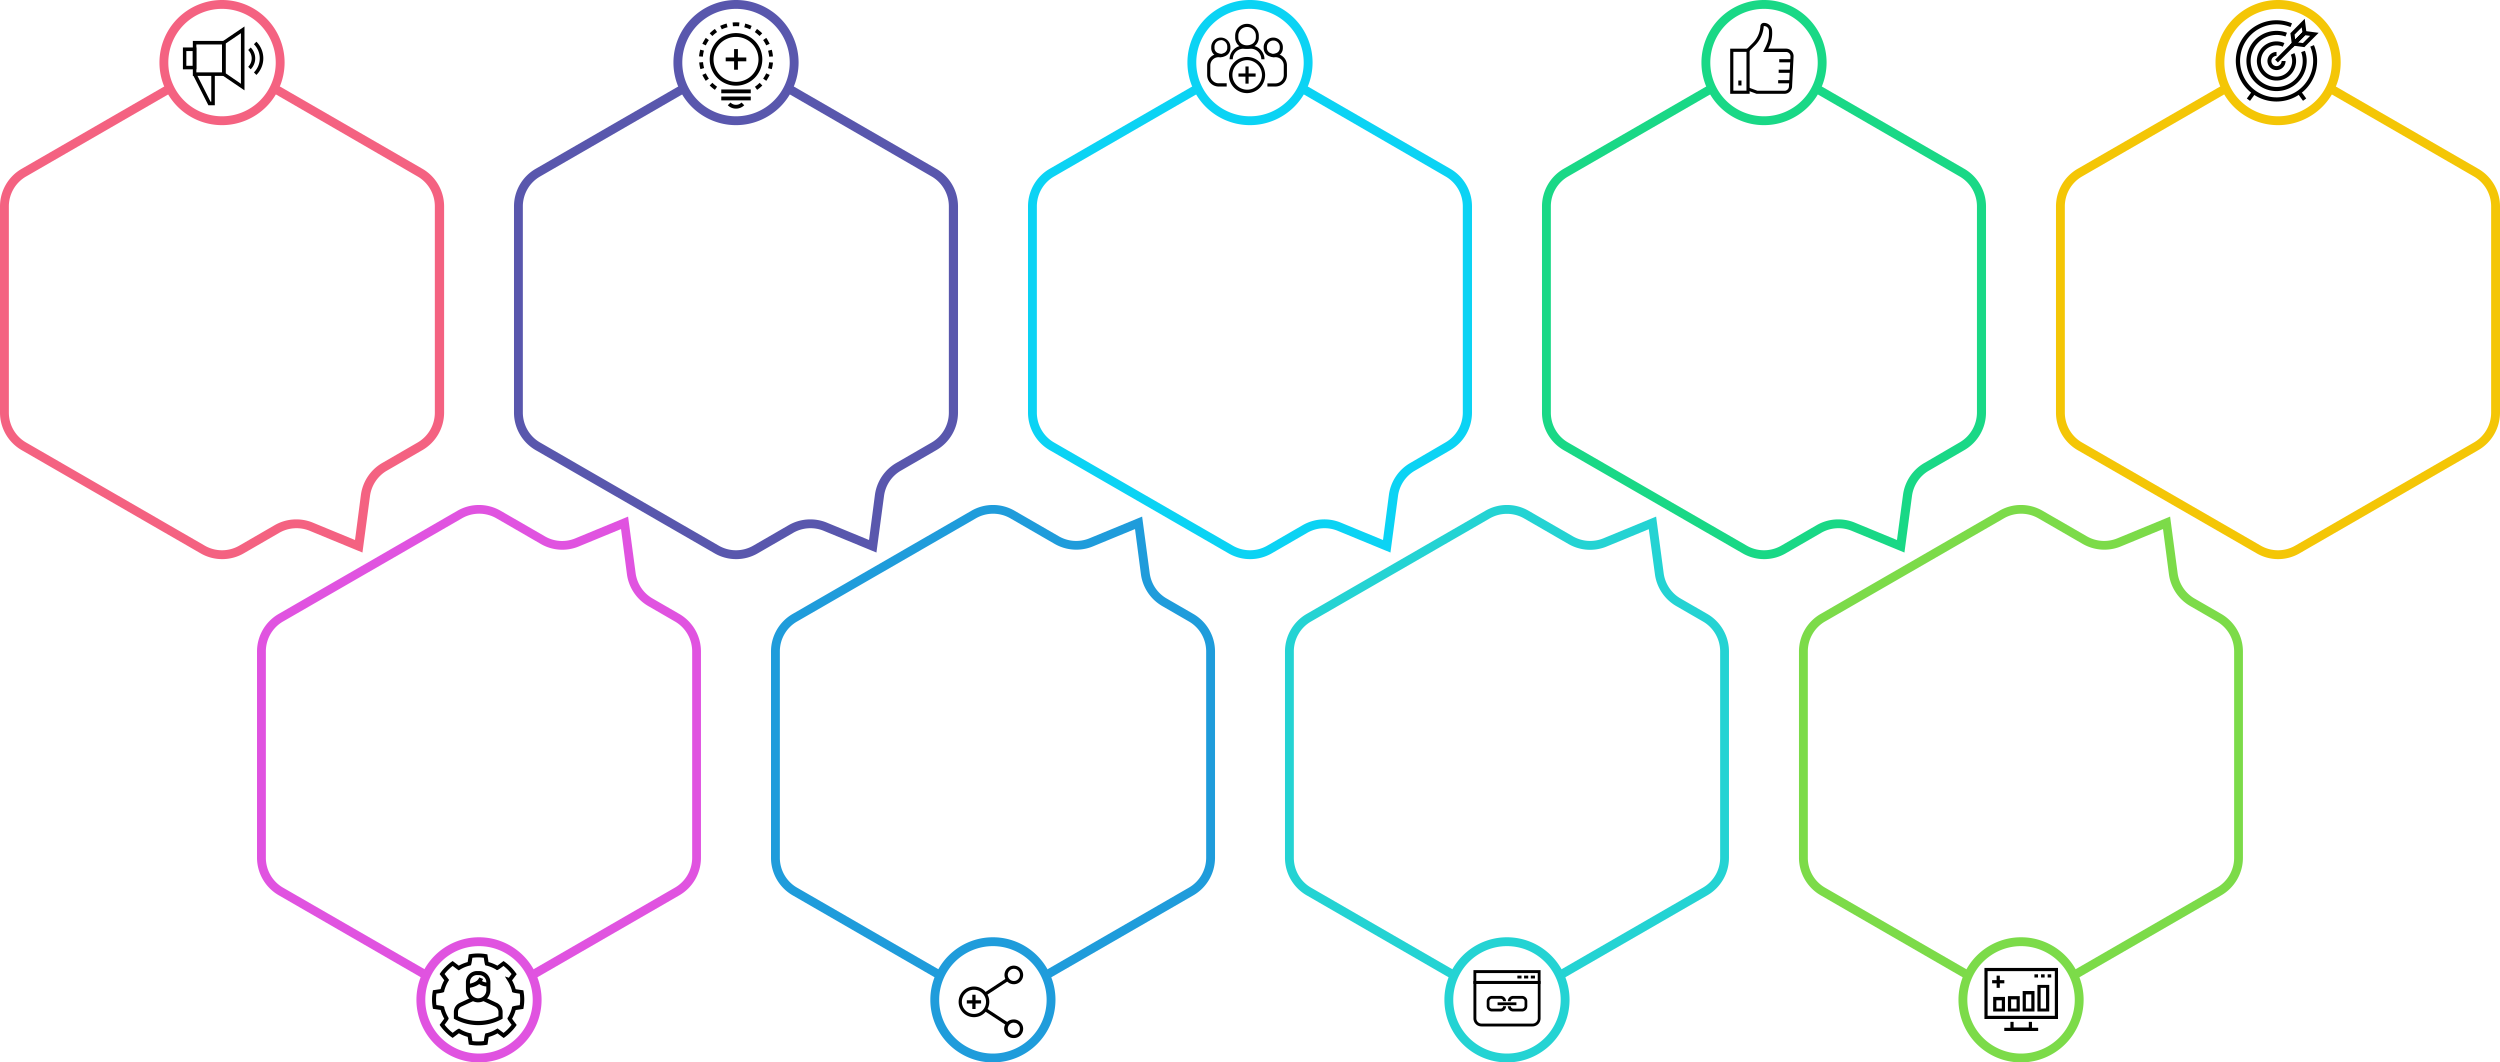 <svg id="Layer_1" data-name="Layer 1" xmlns="http://www.w3.org/2000/svg" viewBox="0 0 846.18 359.6"><defs><style>.cls-1{fill:#f46281;}.cls-2{fill:#5957ad;}.cls-3{fill:#0bd3f4;}.cls-4{fill:#19d886;}.cls-5{fill:#f4c606;}.cls-6{fill:#e053e0;}.cls-7{fill:#1f9cdb;}.cls-8{fill:#7cdb49;}.cls-9{fill:#24d3d3;}</style></defs><path class="cls-1" d="M128.08,237.89a14.59,14.59,0,0,1-7.33-2L60.26,201a14.69,14.69,0,0,1-7.33-12.69V118.47a14.69,14.69,0,0,1,7.33-12.69l49.42-28.54,1.5,2.6L61.76,108.38a11.67,11.67,0,0,0-5.83,10.09v69.85a11.68,11.68,0,0,0,5.83,10.09l60.49,34.92a11.66,11.66,0,0,0,11.65,0l12-6.94a14.74,14.74,0,0,1,12.91-.86l14.28,5.89,2-15.32a14.77,14.77,0,0,1,7.2-10.75l12-6.94a11.69,11.69,0,0,0,5.82-10.09V118.47a11.68,11.68,0,0,0-5.82-10.09L145,79.84l1.5-2.6,49.43,28.54a14.71,14.71,0,0,1,7.32,12.69v69.85A14.71,14.71,0,0,1,195.9,201l-12,6.94a11.75,11.75,0,0,0-5.73,8.55l-2.56,19.17-17.89-7.37a11.73,11.73,0,0,0-10.26.69l-12,6.94A14.58,14.58,0,0,1,128.08,237.89Z" transform="translate(-52.93 -48.64)"/><path d="M129.27,74.33H118.2V62.49h11.07Zm-9.88-1.19h8.68V63.69h-8.68Z" transform="translate(-52.93 -48.64)"/><path d="M135.68,79.22l-7.61-5.17V62.77l7.61-5.17Zm-6.41-5.8L134.48,77V59.87l-5.21,3.53Z" transform="translate(-52.93 -48.64)"/><path d="M119.39,72.11h-4.55v-7.4h4.55ZM116,70.92h2.17v-5H116Z" transform="translate(-52.93 -48.64)"/><polygon points="72.71 35.62 70.53 35.62 65.33 25.37 66.4 24.83 71.26 34.42 71.51 34.42 71.51 25.1 72.71 25.1 72.71 35.62"/><path d="M137.79,72.09l-.85-.84a4,4,0,0,0,0-5.68l.85-.84a5.21,5.21,0,0,1,0,7.36Z" transform="translate(-52.93 -48.64)"/><path d="M139.72,74l-.84-.85a6.76,6.76,0,0,0,0-9.54l.84-.85a7.94,7.94,0,0,1,0,11.24Z" transform="translate(-52.93 -48.64)"/><path class="cls-1" d="M128.08,91a21.18,21.18,0,1,1,21.18-21.18A21.21,21.21,0,0,1,128.08,91Zm0-39.36a18.18,18.18,0,1,0,18.18,18.18A18.19,18.19,0,0,0,128.08,51.64Z" transform="translate(-52.93 -48.64)"/><rect x="248.47" y="16.62" width="1.29" height="6.97"/><rect x="245.63" y="19.46" width="6.97" height="1.29"/><path d="M302.05,77.64a8.9,8.9,0,1,1,8.9-8.9A8.91,8.91,0,0,1,302.05,77.64Zm0-16.51a7.61,7.61,0,1,0,7.61,7.61A7.62,7.62,0,0,0,302.05,61.13Z" transform="translate(-52.93 -48.64)"/><rect x="244.13" y="30.28" width="9.98" height="1.29"/><rect x="244.13" y="32.68" width="9.98" height="1.29"/><path d="M302.05,85.41a3.91,3.91,0,0,1-2.78-1.15l.91-.91a2.64,2.64,0,0,0,3.73,0l.92.91A3.92,3.92,0,0,1,302.05,85.41Z" transform="translate(-52.93 -48.64)"/><path d="M303.08,57.54a11.92,11.92,0,0,0-2.07,0l-.11-1.29a12.62,12.62,0,0,1,2.3,0Z" transform="translate(-52.93 -48.64)"/><path d="M297.24,58.57l-.55-1.17c.35-.16.7-.31,1.07-.44s.73-.25,1.1-.35l.33,1.25c-.33.09-.66.19-1,.31A10.2,10.2,0,0,0,297.24,58.57Z" transform="translate(-52.93 -48.64)"/><path d="M294.05,60.83l-.91-.91c.27-.27.55-.53.85-.78a10,10,0,0,1,.91-.7l.74,1.06a8.13,8.13,0,0,0-.82.63A10.13,10.13,0,0,0,294.05,60.83Z" transform="translate(-52.93 -48.64)"/><path d="M291.83,64l-1.17-.54a11.15,11.15,0,0,1,.53-1c.19-.33.4-.66.62-1l1.05.75c-.19.28-.38.57-.55.87A9,9,0,0,0,291.83,64Z" transform="translate(-52.93 -48.64)"/><path d="M290.84,67.82l-1.29-.11a11.12,11.12,0,0,1,.15-1.14,10.3,10.3,0,0,1,.25-1.13l1.25.34c-.09.33-.17.67-.23,1A9.06,9.06,0,0,0,290.84,67.82Z" transform="translate(-52.93 -48.64)"/><path d="M290,72.05a10.84,10.84,0,0,1-.25-1.13,11.12,11.12,0,0,1-.15-1.14l1.29-.11a9.35,9.35,0,0,0,.13,1c.06.34.14.68.23,1Z" transform="translate(-52.93 -48.64)"/><path d="M291.81,76a10.84,10.84,0,0,1-.62-1,9.86,9.86,0,0,1-.53-1l1.17-.54a9,9,0,0,0,.48.92c.17.3.36.59.55.87Z" transform="translate(-52.93 -48.64)"/><path d="M294.9,79.05c-.31-.22-.62-.45-.91-.7s-.58-.51-.85-.78l.91-.91c.25.24.5.48.77.7a8.13,8.13,0,0,0,.82.63Z" transform="translate(-52.93 -48.64)"/><path d="M309.19,79.05,308.46,78a9.43,9.43,0,0,0,.82-.63,10.16,10.16,0,0,0,.76-.7l.92.91c-.27.27-.55.53-.85.78S309.51,78.83,309.19,79.05Z" transform="translate(-52.93 -48.64)"/><path d="M312.29,76l-1.06-.75a9.9,9.9,0,0,0,.56-.87c.18-.3.33-.61.48-.92l1.17.54c-.16.35-.34.69-.53,1A10.84,10.84,0,0,1,312.29,76Z" transform="translate(-52.93 -48.64)"/><path d="M314.15,72.05l-1.25-.34c.09-.33.17-.67.23-1s.1-.69.13-1l1.29.11a11.12,11.12,0,0,1-.15,1.14C314.33,71.3,314.25,71.68,314.15,72.05Z" transform="translate(-52.93 -48.64)"/><path d="M313.26,67.82c0-.34-.07-.69-.13-1s-.14-.68-.23-1l1.25-.34c.1.37.18.74.25,1.13a11.12,11.12,0,0,1,.15,1.14Z" transform="translate(-52.93 -48.64)"/><path d="M312.27,64c-.15-.31-.3-.62-.48-.92a9.9,9.9,0,0,0-.56-.87l1.06-.75c.22.31.43.64.62,1s.37.68.53,1Z" transform="translate(-52.93 -48.64)"/><path d="M310,60.83a8.4,8.4,0,0,0-.76-.7,9.43,9.43,0,0,0-.82-.63l.73-1.06a10.15,10.15,0,0,1,.92.7c.3.25.58.51.85.78Z" transform="translate(-52.93 -48.64)"/><path d="M306.85,58.57c-.31-.15-.63-.28-1-.4s-.66-.22-1-.31l.33-1.25c.37.1.73.22,1.1.35s.72.28,1.06.44Z" transform="translate(-52.93 -48.64)"/><path class="cls-2" d="M302.05,237.89a14.62,14.62,0,0,1-7.33-2L234.23,201a14.69,14.69,0,0,1-7.33-12.69V118.47a14.69,14.69,0,0,1,7.33-12.69l49.43-28.54,1.5,2.6-49.43,28.54a11.69,11.69,0,0,0-5.83,10.09v69.85a11.7,11.7,0,0,0,5.83,10.09l60.49,34.92a11.66,11.66,0,0,0,11.65,0l12-6.94a14.74,14.74,0,0,1,12.91-.86l14.29,5.89,2-15.32a14.77,14.77,0,0,1,7.2-10.75l12-6.94a11.69,11.69,0,0,0,5.82-10.09V118.47a11.68,11.68,0,0,0-5.82-10.09L318.94,79.84l1.5-2.6,49.43,28.54a14.69,14.69,0,0,1,7.32,12.69v69.85A14.69,14.69,0,0,1,369.87,201l-12,6.94a11.71,11.71,0,0,0-5.72,8.55l-2.57,19.17-17.88-7.37a11.75,11.75,0,0,0-10.27.69l-12,6.94A14.58,14.58,0,0,1,302.05,237.89Z" transform="translate(-52.93 -48.64)"/><path class="cls-2" d="M302.05,91a21.18,21.18,0,1,1,21.18-21.18A21.21,21.21,0,0,1,302.05,91Zm0-39.36a18.18,18.18,0,1,0,18.18,18.18A18.19,18.19,0,0,0,302.05,51.64Z" transform="translate(-52.93 -48.64)"/><path d="M480.92,68.7h-1.07a3.59,3.59,0,0,0-3.57-3.57h-2.52a3.59,3.59,0,0,0-3.57,3.57h-1.07a4.66,4.66,0,0,1,4.64-4.64h2.52A4.66,4.66,0,0,1,480.92,68.7Z" transform="translate(-52.93 -48.64)"/><path d="M475,65.14A3.31,3.31,0,0,1,474,65l-.56-.2A3.61,3.61,0,0,1,471,61.36v-.65a4,4,0,0,1,8,0v.65a3.61,3.61,0,0,1-2.38,3.39l-.56.2A3.31,3.31,0,0,1,475,65.14Zm0-7.36a2.94,2.94,0,0,0-2.94,2.93v.65a2.53,2.53,0,0,0,1.67,2.38l.56.2a2,2,0,0,0,1.41,0l.57-.2A2.53,2.53,0,0,0,478,61.36v-.65A2.94,2.94,0,0,0,475,57.78Z" transform="translate(-52.93 -48.64)"/><path d="M484.62,77.93h-2.71V76.86h2.71A2.83,2.83,0,0,0,487.45,74V70.74A2.79,2.79,0,0,0,484.66,68h-.76V66.88h.76a3.86,3.86,0,0,1,3.86,3.86V74A3.91,3.91,0,0,1,484.62,77.93Z" transform="translate(-52.93 -48.64)"/><path d="M483.9,68a2.62,2.62,0,0,1-.88-.15l-.43-.16a2.93,2.93,0,0,1-1.94-2.75v-.51a3.25,3.25,0,0,1,6.49,0v.51a2.94,2.94,0,0,1-1.93,2.75l-.44.16A2.61,2.61,0,0,1,483.9,68ZM483,66.63l.44.16a1.49,1.49,0,0,0,1,0l.43-.16a1.84,1.84,0,0,0,1.23-1.74v-.51a2.18,2.18,0,0,0-4.35,0v.51A1.84,1.84,0,0,0,483,66.63Z" transform="translate(-52.93 -48.64)"/><path d="M468.13,77.93h-2.71a3.91,3.91,0,0,1-3.9-3.9V70.74a3.86,3.86,0,0,1,3.86-3.86h.76V68h-.76a2.79,2.79,0,0,0-2.79,2.79V74a2.83,2.83,0,0,0,2.83,2.83h2.71Z" transform="translate(-52.93 -48.64)"/><path d="M466.15,68a2.62,2.62,0,0,1-.88-.15l-.44-.16a2.94,2.94,0,0,1-1.93-2.75v-.51a3.25,3.25,0,0,1,6.49,0v.51a2.94,2.94,0,0,1-1.93,2.75l-.44.16A2.61,2.61,0,0,1,466.15,68Zm0-5.74A2.17,2.17,0,0,0,464,64.38v.51a1.84,1.84,0,0,0,1.23,1.74l.43.16a1.52,1.52,0,0,0,1,0l.43-.16a1.84,1.84,0,0,0,1.23-1.74v-.51A2.18,2.18,0,0,0,466.14,62.21Z" transform="translate(-52.93 -48.64)"/><path d="M475,80.16A6.12,6.12,0,1,1,481.14,74,6.13,6.13,0,0,1,475,80.16ZM475,69A5,5,0,1,0,480.07,74,5.06,5.06,0,0,0,475,69Z" transform="translate(-52.93 -48.64)"/><rect x="421.55" y="22.5" width="1.07" height="5.81"/><rect x="419.18" y="24.87" width="5.81" height="1.07"/><path class="cls-3" d="M476,237.89a14.56,14.56,0,0,1-7.32-2L408.2,201a14.69,14.69,0,0,1-7.32-12.69V118.47a14.69,14.69,0,0,1,7.32-12.69l49.43-28.54,1.5,2.6L409.7,108.38a11.68,11.68,0,0,0-5.82,10.09v69.85a11.69,11.69,0,0,0,5.82,10.09l60.5,34.92a11.66,11.66,0,0,0,11.65,0l12-6.94a14.71,14.71,0,0,1,12.9-.86l14.29,5.89,2-15.32a14.69,14.69,0,0,1,7.19-10.74l12-7a11.69,11.69,0,0,0,5.82-10.09V118.47a11.68,11.68,0,0,0-5.82-10.09L492.91,79.84l1.5-2.6,49.43,28.54a14.69,14.69,0,0,1,7.32,12.69v69.85A14.69,14.69,0,0,1,543.84,201l-12,6.94a11.71,11.71,0,0,0-5.72,8.55l-2.56,19.17-17.89-7.37a11.72,11.72,0,0,0-10.26.69l-12,6.94A14.62,14.62,0,0,1,476,237.89Z" transform="translate(-52.93 -48.64)"/><path class="cls-3" d="M476,91A21.18,21.18,0,1,1,497.2,69.82,21.21,21.21,0,0,1,476,91Zm0-39.36A18.18,18.18,0,1,0,494.2,69.82,18.2,18.2,0,0,0,476,51.64Z" transform="translate(-52.93 -48.64)"/><path d="M645.13,80.39h-6.58V65.12h6.58Zm-5.51-1.07h4.44V66.19h-4.44Z" transform="translate(-52.93 -48.64)"/><path d="M656.93,80.39l-9.45,0-3.07-1.13.37-1,3,1.1h9.17a1.5,1.5,0,0,0,1.49-1.42l.52-10.14a1.52,1.52,0,0,0-.41-1.11,1.5,1.5,0,0,0-1.09-.46H649.7l.38-.77c1.35-2.74,1.66-3.65,1.59-6.38A1.64,1.64,0,0,0,650,57.46a.1.1,0,0,0-.1.08,10,10,0,0,1-3,6.5l-2,2-.75-.76,2-2a8.93,8.93,0,0,0,2.63-5.81A1.17,1.17,0,0,1,650,56.39,2.71,2.71,0,0,1,652.73,59a10.84,10.84,0,0,1-1.31,6.1h6A2.56,2.56,0,0,1,660,67.81L659.49,78A2.57,2.57,0,0,1,656.93,80.39Z" transform="translate(-52.93 -48.64)"/><rect x="602.22" y="20.03" width="4.24" height="1.07"/><rect x="602.04" y="23.58" width="4.24" height="1.07"/><rect x="601.86" y="27.13" width="4.24" height="1.07"/><rect x="588.37" y="27.26" width="1.07" height="1.67"/><path class="cls-4" d="M650,237.89a14.58,14.58,0,0,1-7.32-2L582.17,201a14.71,14.71,0,0,1-7.32-12.69V118.47a14.71,14.71,0,0,1,7.32-12.69L631.6,77.24l1.5,2.6-49.43,28.54a11.68,11.68,0,0,0-5.82,10.09v69.85a11.69,11.69,0,0,0,5.82,10.09l60.5,34.92a11.66,11.66,0,0,0,11.65,0l12-6.94a14.72,14.72,0,0,1,12.9-.86L695,231.42l2.05-15.32a14.69,14.69,0,0,1,7.19-10.74l12-7a11.7,11.7,0,0,0,5.83-10.09V118.47a11.69,11.69,0,0,0-5.83-10.09L666.88,79.84l1.5-2.6,49.43,28.54a14.69,14.69,0,0,1,7.33,12.69v69.85A14.69,14.69,0,0,1,717.81,201l-12,6.94a11.74,11.74,0,0,0-5.72,8.55l-2.56,19.17-17.89-7.37a11.72,11.72,0,0,0-10.26.69l-12,6.94A14.62,14.62,0,0,1,650,237.89Z" transform="translate(-52.93 -48.64)"/><path class="cls-4" d="M650,91a21.18,21.18,0,1,1,21.18-21.18A21.21,21.21,0,0,1,650,91Zm0-39.36a18.18,18.18,0,1,0,18.18,18.18A18.2,18.2,0,0,0,650,51.64Z" transform="translate(-52.93 -48.64)"/><path class="cls-5" d="M824,237.89a14.58,14.58,0,0,1-7.32-2L756.14,201a14.71,14.71,0,0,1-7.32-12.69V118.47a14.71,14.71,0,0,1,7.32-12.69l49.43-28.54,1.5,2.6-49.43,28.54a11.68,11.68,0,0,0-5.82,10.09v69.85a11.69,11.69,0,0,0,5.82,10.09l60.5,34.92a11.66,11.66,0,0,0,11.65,0l60.49-34.92a11.68,11.68,0,0,0,5.83-10.09V118.47a11.67,11.67,0,0,0-5.83-10.09L840.86,79.84l1.5-2.6,49.42,28.54a14.69,14.69,0,0,1,7.33,12.69v69.85A14.69,14.69,0,0,1,891.78,201l-60.49,34.92A14.59,14.59,0,0,1,824,237.89Z" transform="translate(-52.93 -48.64)"/><path d="M823.47,83a13.75,13.75,0,1,1,5.24-26.45l-.51,1.24a12.37,12.37,0,1,0,6.7,6.64l1.23-.52A13.75,13.75,0,0,1,823.47,83Z" transform="translate(-52.93 -48.64)"/><path d="M823.47,79.47A10.19,10.19,0,1,1,827,59.72L826.5,61a8.68,8.68,0,0,0-3-.54,8.81,8.81,0,1,0,8.32,5.83l1.25-.45a10,10,0,0,1,.61,3.47A10.2,10.2,0,0,1,823.47,79.47Z" transform="translate(-52.93 -48.64)"/><path d="M823.47,75.91a6.63,6.63,0,1,1,2.67-12.69l-.54,1.23a5.22,5.22,0,0,0-2.13-.45,5.29,5.29,0,1,0,5.29,5.29,5.35,5.35,0,0,0-.45-2.13l1.22-.54a6.62,6.62,0,0,1-6.06,9.29Z" transform="translate(-52.93 -48.64)"/><path d="M823.47,72.36a3.07,3.07,0,0,1,0-6.14v1.34a1.73,1.73,0,1,0,1.73,1.73h1.33A3.07,3.07,0,0,1,823.47,72.36Z" transform="translate(-52.93 -48.64)"/><rect x="813.31" y="80.44" width="3.1" height="1.34" transform="translate(216.83 643.57) rotate(-53.95)"/><rect x="831.4" y="79.56" width="1.34" height="3.1" transform="translate(58.67 456.56) rotate(-36.05)"/><rect x="821.5" y="63.88" width="13.4" height="1.34" transform="translate(144 555.9) rotate(-45)"/><path d="M828.82,64.89l-.65-5L833,55l.65,5Zm.76-4.54.21,1.67,2.45-2.45L832,57.9Z" transform="translate(-52.93 -48.64)"/><path d="M832.89,64.59l-5-.65,4.83-4.84,5,.65ZM830.74,63l1.67.22,2.44-2.45-1.66-.21Z" transform="translate(-52.93 -48.64)"/><path class="cls-5" d="M824,91a21.18,21.18,0,1,1,21.18-21.18A21.22,21.22,0,0,1,824,91Zm0-39.36a18.18,18.18,0,1,0,18.18,18.18A18.2,18.2,0,0,0,824,51.64Z" transform="translate(-52.93 -48.64)"/><path d="M214.77,395.62a16.79,16.79,0,0,1-7.88-2l-.34-.2v-2.25a3.39,3.39,0,0,1,2-3.08l4.3-2,.57,1.24-4.3,2a2,2,0,0,0-1.17,1.84v1.45a15.53,15.53,0,0,0,13.69,0v-1.45a2,2,0,0,0-1.17-1.84l-4.27-2,.57-1.24,4.28,2a3.4,3.4,0,0,1,2,3.08v2.25l-.34.2A16.73,16.73,0,0,1,214.77,395.62Z" transform="translate(-52.93 -48.64)"/><path d="M211.44,383.11l-.26-1.34c2-.39,3.43-.93,4-2.31l1.26.53C215.59,382.05,213.53,382.71,211.44,383.11Z" transform="translate(-52.93 -48.64)"/><path d="M217.88,382.53a4.75,4.75,0,0,1-3.23-1.2l.9-1a3.44,3.44,0,0,0,2.54.85h.13v1.37h-.34Z" transform="translate(-52.93 -48.64)"/><path d="M214.77,387.9h-.28a4.21,4.21,0,0,1-3.86-4.25v-2.56a3.78,3.78,0,0,1,3.77-3.78h.73a3.79,3.79,0,0,1,3.78,3.78v2.68a4.16,4.16,0,0,1-1.31,3A4.1,4.1,0,0,1,214.77,387.9Zm-.37-9.23a2.42,2.42,0,0,0-2.41,2.41v2.56a2.85,2.85,0,0,0,2.59,2.89,2.78,2.78,0,0,0,2.08-.75,2.73,2.73,0,0,0,.88-2v-2.68a2.41,2.41,0,0,0-2.41-2.41Z" transform="translate(-52.93 -48.64)"/><path d="M214.77,402.51a15.57,15.57,0,0,1-2.66-.23l-.49-.09-.38-2.59a13.59,13.59,0,0,1-3-1.22l-1.71,1.27-.39.29-.41-.28a15.88,15.88,0,0,1-2-1.72,16.59,16.59,0,0,1-1.72-2l-.28-.41.29-.39,1.28-1.71a13.15,13.15,0,0,1-1.23-2.95l-2.59-.38-.09-.49a15.44,15.44,0,0,1,0-5.31l.09-.49,2.59-.38a13.42,13.42,0,0,1,1.23-3l-1.57-2.1.28-.4a15.22,15.22,0,0,1,1.72-2,15.88,15.88,0,0,1,2-1.72l.41-.29.39.3c.8.59,1.33,1,1.69,1.28a13,13,0,0,1,3-1.23c.11-.73.31-2.11.31-2.11l.07-.49.49-.08a15.78,15.78,0,0,1,5.31,0l.49.08.38,2.6a12.92,12.92,0,0,1,3,1.22l2.1-1.57.4.29a15.73,15.73,0,0,1,3.76,3.76l.29.4-.3.4c-.59.79-1,1.33-1.28,1.69a12.84,12.84,0,0,1,1.23,3l2.6.38.08.49a15.44,15.44,0,0,1,0,5.31l-.08.49-2.6.38a12.67,12.67,0,0,1-1.22,2.95l1.57,2.1-.29.41a15.11,15.11,0,0,1-1.72,2,15.88,15.88,0,0,1-2,1.72l-.4.28-.4-.29-1.69-1.28a13.3,13.3,0,0,1-3,1.23l-.38,2.59-.49.09A15.54,15.54,0,0,1,214.77,402.51Zm-1.94-1.5a14.75,14.75,0,0,0,3.87,0c.37-2.52.43-2.69.92-2.65a11.75,11.75,0,0,0,3.31-1.39l.4-.24.37.28,1.66,1.24a12.74,12.74,0,0,0,1.46-1.28,14.7,14.7,0,0,0,1.28-1.46c-1.52-2-1.59-2.18-1.22-2.52a11.71,11.71,0,0,0,1.33-3.23c0-.49.14-.55,2.65-.91a14,14,0,0,0,.13-1.94,13.7,13.7,0,0,0-.13-1.93c-2.51-.37-2.67-.42-2.64-.92a11.49,11.49,0,0,0-1.4-3.31l-1-1.61,1.32.44.94-1.26a14.81,14.81,0,0,0-2.74-2.74c-2,1.52-2.18,1.59-2.51,1.22a11.84,11.84,0,0,0-3.23-1.33c-.51,0-.55-.14-.92-2.65a14.75,14.75,0,0,0-3.87,0c-.36,2.5-.4,2.61-.87,2.64a11.4,11.4,0,0,0-3.36,1.4l-.4.24-.37-.28-1.66-1.24a14.7,14.7,0,0,0-1.46,1.28,12.74,12.74,0,0,0-1.28,1.46l1.52,2-.24.4a11.63,11.63,0,0,0-1.39,3.31c0,.5-.14.55-2.65.92a15.51,15.51,0,0,0-.13,1.93,15.67,15.67,0,0,0,.13,1.94c2.51.36,2.67.42,2.65.91a11.81,11.81,0,0,0,1.39,3.32c.2.4.22.43-1.28,2.43a14.81,14.81,0,0,0,2.74,2.74c2-1.51,2.11-1.55,2.47-1.25a11.74,11.74,0,0,0,3.38,1.38l.45.11Z" transform="translate(-52.93 -48.64)"/><path class="cls-6" d="M233.67,380.08l-1.5-2.6,49.21-28.41A11.67,11.67,0,0,0,287.21,339V269.13A11.68,11.68,0,0,0,281.38,259l-9.05-5.23a14.73,14.73,0,0,1-7.2-10.74l-2-15.32-14.29,5.89a14.55,14.55,0,0,1-12.9-.86l-15-8.67a11.66,11.66,0,0,0-11.64,0L148.74,259a11.69,11.69,0,0,0-5.82,10.09V339a11.68,11.68,0,0,0,5.82,10.09L198,377.48l-1.5,2.6-49.21-28.41A14.71,14.71,0,0,1,139.92,339V269.13a14.71,14.71,0,0,1,7.32-12.69l60.5-34.92a14.67,14.67,0,0,1,14.64,0l15,8.66a11.56,11.56,0,0,0,10.26.68l17.88-7.37,2.56,19.18a11.72,11.72,0,0,0,5.73,8.54l9.05,5.23a14.69,14.69,0,0,1,7.33,12.69V339a14.69,14.69,0,0,1-7.33,12.69Z" transform="translate(-52.93 -48.64)"/><path class="cls-6" d="M215.06,408.24a21.18,21.18,0,1,1,21.18-21.18A21.2,21.2,0,0,1,215.06,408.24Zm0-39.36a18.18,18.18,0,1,0,18.18,18.18A18.2,18.2,0,0,0,215.06,368.88Z" transform="translate(-52.93 -48.64)"/><path d="M382.58,392.93a5.19,5.19,0,1,1,5.2-5.19A5.2,5.2,0,0,1,382.58,392.93Zm0-9.28a4.09,4.09,0,1,0,4.1,4.09A4.1,4.1,0,0,0,382.58,383.65Z" transform="translate(-52.93 -48.64)"/><rect x="329.1" y="336.69" width="1.1" height="4.83"/><rect x="327.24" y="338.56" width="4.83" height="1.1"/><rect x="385.67" y="382.09" width="9.06" height="1.1" transform="translate(-198.86 228.02) rotate(-33.26)"/><path d="M396.09,381.76a2,2,0,0,1-.35,0,3.14,3.14,0,0,1-1.62-5.59,3.09,3.09,0,0,1,2.32-.67,3.15,3.15,0,0,1-.35,6.28Zm0-5.2a2,2,0,0,0-1.27.44,2.06,2.06,0,1,0,1.51-.43Z" transform="translate(-52.93 -48.64)"/><rect x="389.66" y="388.31" width="1.1" height="9.06" transform="translate(-205.15 455.4) rotate(-56.78)"/><path d="M396.08,400a3.15,3.15,0,0,1-.34-6.29,3.16,3.16,0,0,1,3.48,2.78,3.16,3.16,0,0,1-2.78,3.49Zm0-5.21h-.23a2.06,2.06,0,0,0-1.05,3.65,2.1,2.1,0,0,0,1.51.44,2.06,2.06,0,0,0,1.81-2.28,2,2,0,0,0-.76-1.37A2,2,0,0,0,396.09,394.82Z" transform="translate(-52.93 -48.64)"/><path class="cls-7" d="M407.64,380.08l-1.5-2.6,49.21-28.41A11.67,11.67,0,0,0,461.18,339V269.13A11.68,11.68,0,0,0,455.35,259l-9.05-5.23a14.73,14.73,0,0,1-7.2-10.74l-2-15.32-14.29,5.89a14.77,14.77,0,0,1-12.91-.86l-15-8.66a11.66,11.66,0,0,0-11.65,0L322.72,259a11.68,11.68,0,0,0-5.83,10.09V339a11.67,11.67,0,0,0,5.83,10.09l49.21,28.41-1.5,2.6-49.21-28.41A14.69,14.69,0,0,1,313.89,339V269.13a14.69,14.69,0,0,1,7.33-12.69l60.49-34.92a14.68,14.68,0,0,1,14.65,0l15,8.66a11.74,11.74,0,0,0,10.27.68l17.88-7.37,2.57,19.18a11.68,11.68,0,0,0,5.72,8.54l9.05,5.23a14.69,14.69,0,0,1,7.33,12.69V339a14.69,14.69,0,0,1-7.33,12.69Z" transform="translate(-52.93 -48.64)"/><path class="cls-7" d="M389,408.24a21.18,21.18,0,1,1,21.18-21.18A21.21,21.21,0,0,1,389,408.24Zm0-39.36a18.18,18.18,0,1,0,18.18,18.18A18.2,18.2,0,0,0,389,368.88Z" transform="translate(-52.93 -48.64)"/><path class="cls-8" d="M718.37,380.08l-49.21-28.41A14.69,14.69,0,0,1,661.83,339V269.13a14.69,14.69,0,0,1,7.33-12.69l60.49-34.92a14.68,14.68,0,0,1,14.65,0l15,8.66a11.72,11.72,0,0,0,10.26.68l17.89-7.37L790,242.67a11.74,11.74,0,0,0,5.72,8.55l9.06,5.22a14.71,14.71,0,0,1,7.32,12.69V339a14.71,14.71,0,0,1-7.32,12.69l-49.21,28.41-1.5-2.6,49.21-28.41A11.68,11.68,0,0,0,809.12,339V269.13A11.69,11.69,0,0,0,803.3,259l-9.06-5.23a14.69,14.69,0,0,1-7.19-10.74l-2-15.32-14.29,5.89a14.75,14.75,0,0,1-12.9-.86l-15-8.66a11.66,11.66,0,0,0-11.65,0L670.66,259a11.7,11.7,0,0,0-5.83,10.09V339a11.69,11.69,0,0,0,5.83,10.09l49.21,28.41Z" transform="translate(-52.93 -48.64)"/><path class="cls-8" d="M737,408.24a21.18,21.18,0,1,1,21.18-21.18A21.2,21.2,0,0,1,737,408.24Zm0-39.36a18.18,18.18,0,1,0,18.18,18.18A18.19,18.19,0,0,0,737,368.88Z" transform="translate(-52.93 -48.64)"/><path d="M749.51,393.54h-24.9V376.26h24.9Zm-23.83-1.08h22.75V377.34H725.68Z" transform="translate(-52.93 -48.64)"/><rect x="678.39" y="347.88" width="11.47" height="1.08"/><polygon points="687.77 348.89 680.47 348.89 680.47 345.87 681.55 345.87 681.55 347.81 686.69 347.81 686.69 345.87 687.77 345.87 687.77 348.89"/><rect x="688.6" y="329.78" width="1.21" height="1.08"/><rect x="690.84" y="329.78" width="1.21" height="1.08"/><rect x="693.07" y="329.78" width="1.21" height="1.08"/><path d="M731.56,391h-4v-4.93h4ZM728.65,390h1.84v-2.78h-1.84Z" transform="translate(-52.93 -48.64)"/><path d="M736.56,391h-4v-5.2h4ZM733.64,390h1.84V386.9h-1.84Z" transform="translate(-52.93 -48.64)"/><path d="M741.55,391h-4v-6.93h4ZM738.63,390h1.84v-4.78h-1.84Z" transform="translate(-52.93 -48.64)"/><path d="M746.54,391h-4V382h4ZM743.63,390h1.83V383h-1.83Z" transform="translate(-52.93 -48.64)"/><rect x="675.8" y="330.23" width="1.08" height="4.13"/><rect x="674.28" y="331.75" width="4.13" height="1.08"/><path class="cls-9" d="M581.61,380.08l-1.5-2.6,49.22-28.41A11.68,11.68,0,0,0,635.15,339V269.13A11.69,11.69,0,0,0,629.33,259l-9.06-5.23a14.69,14.69,0,0,1-7.19-10.74L611,227.75l-14.29,5.89a14.72,14.72,0,0,1-12.9-.86l-15-8.66a11.66,11.66,0,0,0-11.65,0L496.69,259a11.68,11.68,0,0,0-5.83,10.09V339a11.67,11.67,0,0,0,5.83,10.09l49.21,28.41-1.5,2.6-49.21-28.41A14.69,14.69,0,0,1,487.86,339V269.13a14.69,14.69,0,0,1,7.33-12.69l60.49-34.92a14.68,14.68,0,0,1,14.65,0l15,8.66a11.72,11.72,0,0,0,10.26.68l17.89-7.37,2.56,19.18a11.71,11.71,0,0,0,5.72,8.55l9.06,5.22a14.71,14.71,0,0,1,7.32,12.69V339a14.71,14.71,0,0,1-7.32,12.69Z" transform="translate(-52.93 -48.64)"/><path class="cls-9" d="M563,408.24a21.18,21.18,0,1,1,21.18-21.18A21.2,21.2,0,0,1,563,408.24Zm0-39.36a18.18,18.18,0,1,0,18.18,18.18A18.19,18.19,0,0,0,563,368.88Z" transform="translate(-52.93 -48.64)"/><path d="M571.63,396.06H554.39a2.74,2.74,0,0,1-2.74-2.74V380.7h22.72v12.62A2.74,2.74,0,0,1,571.63,396.06Zm-19-14.4v11.66a1.78,1.78,0,0,0,1.78,1.78h17.24a1.78,1.78,0,0,0,1.78-1.78V381.66Z" transform="translate(-52.93 -48.64)"/><path d="M574.37,381.66H551.65V377h22.72Zm-21.76-1h20.8V378h-20.8Z" transform="translate(-52.93 -48.64)"/><rect x="518.14" y="330.22" width="1.4" height="0.96"/><rect x="515.86" y="330.22" width="1.4" height="0.96"/><rect x="513.59" y="330.22" width="1.4" height="0.96"/><path d="M560.89,391h-2.95a1.81,1.81,0,0,1-1.8-1.8v-1.68a1.8,1.8,0,0,1,1.8-1.79h2.95a1.8,1.8,0,0,1,1.8,1.79h-1a.83.83,0,0,0-.83-.83h-2.95a.83.83,0,0,0-.84.83v1.68a.84.84,0,0,0,.84.84h2.95a.84.84,0,0,0,.83-.84h1A1.81,1.81,0,0,1,560.89,391Z" transform="translate(-52.93 -48.64)"/><path d="M568.08,391h-3a1.8,1.8,0,0,1-1.79-1.8h1a.84.84,0,0,0,.83.84h3a.84.84,0,0,0,.83-.84v-1.68a.83.83,0,0,0-.83-.83h-3a.83.83,0,0,0-.83.83h-1a1.79,1.79,0,0,1,1.79-1.79h3a1.79,1.79,0,0,1,1.79,1.79v1.68A1.8,1.8,0,0,1,568.08,391Z" transform="translate(-52.93 -48.64)"/><rect x="506.89" y="339.27" width="6.37" height="0.96"/></svg>